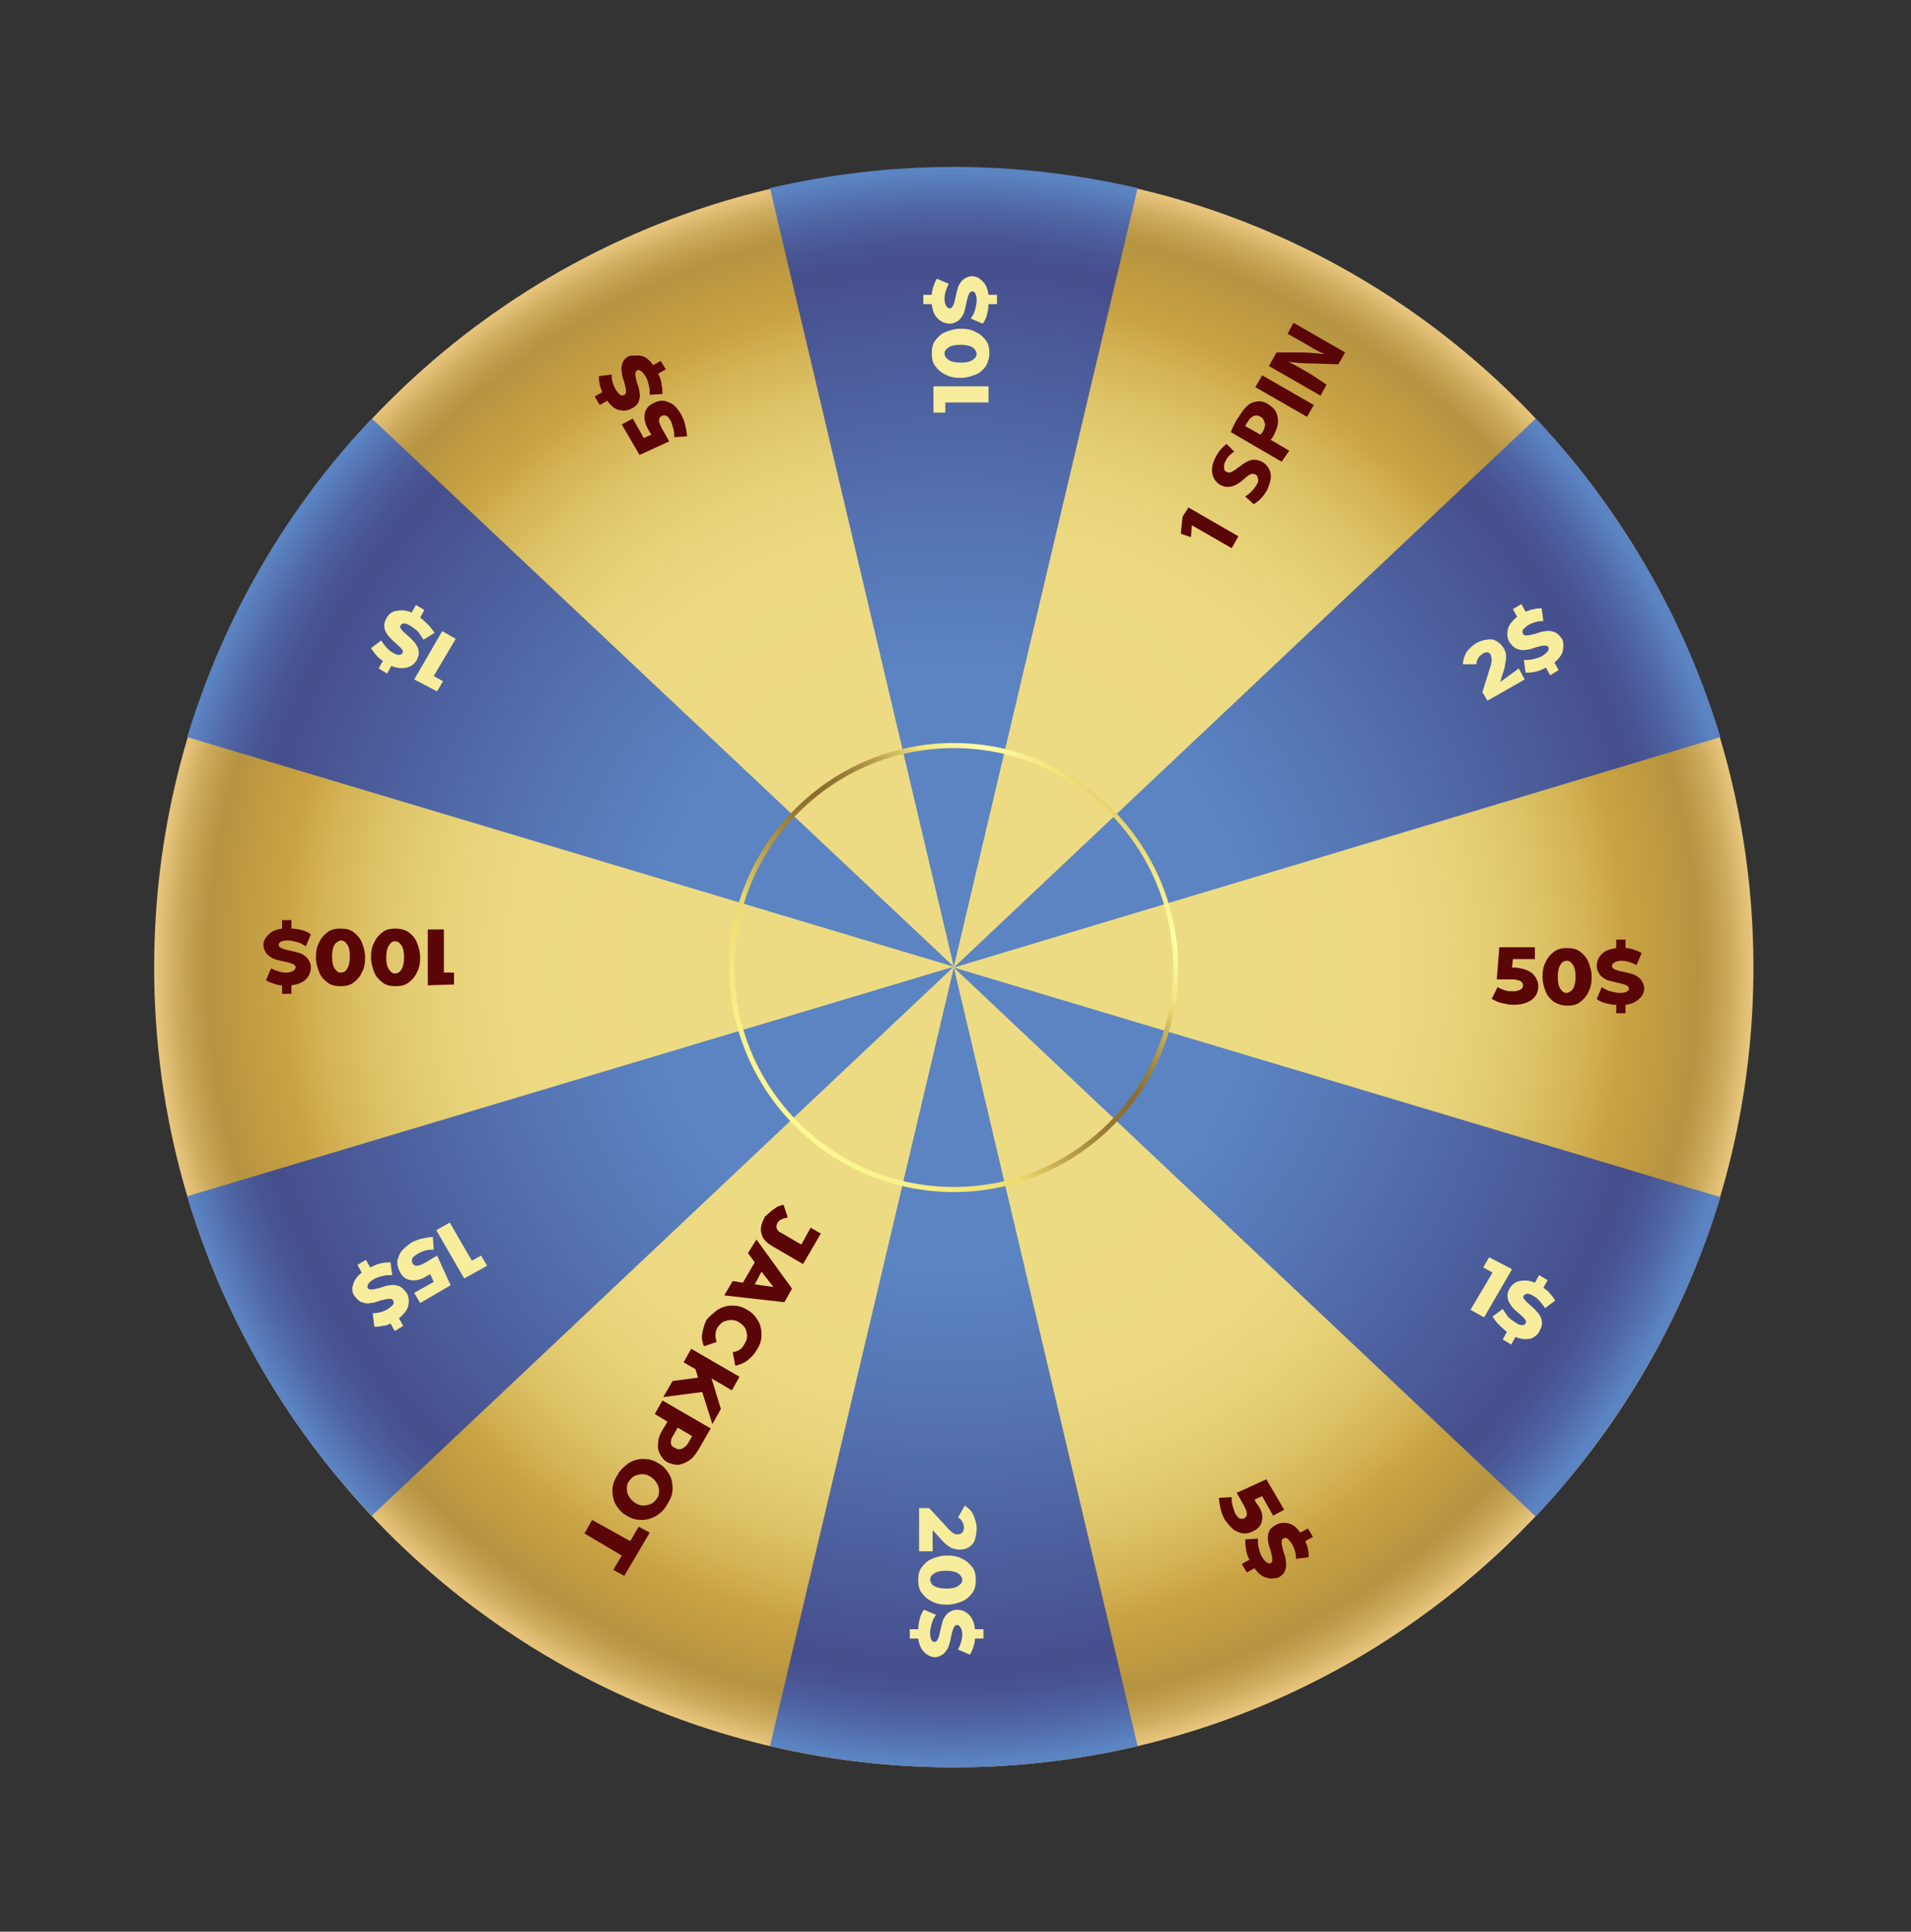 <?xml version="1.0" encoding="utf-8"?>
<!-- Generator: Adobe Illustrator 22.1.0, SVG Export Plug-In . SVG Version: 6.00 Build 0)  -->
<svg version="1.1" id="Слой_1" xmlns="http://www.w3.org/2000/svg" xmlns:xlink="http://www.w3.org/1999/xlink" x="0px" y="0px"
	 viewBox="0 0 225.6 228" style="enable-background:new 0 0 225.6 228;" xml:space="preserve">
<rect x="0" y="0" width="225.6" height="228" fill="#333333" stroke="none"/>
<style type="text/css">
	.st0{display:none;fill:url(#SVGID_1_);}
	.st1{display:none;fill:url(#SVGID_2_);}
	.st2{fill:url(#SVGID_3_);}
	.st3{fill:url(#SVGID_4_);}
	.st4{fill:url(#SVGID_5_);}
	.st5{fill:url(#SVGID_6_);}
	.st6{fill:url(#SVGID_7_);}
	.st7{fill:url(#SVGID_8_);}
	.st8{fill:url(#SVGID_9_);}
	.st9{fill:#F8ED9C;}
	.st10{fill:#5A0606;}
	.st11{fill:url(#SVGID_10_);}
</style>
<linearGradient id="SVGID_1_" gradientUnits="userSpaceOnUse" x1="194.174" y1="32.563" x2="36.347" y2="190.39">
	<stop  offset="0" style="stop-color:#FDFA94"/>
	<stop  offset="0.154" style="stop-color:#F4E67C"/>
	<stop  offset="0.239" style="stop-color:#EFDA6D"/>
	<stop  offset="0.268" style="stop-color:#DEC762"/>
	<stop  offset="0.335" style="stop-color:#BBA04B"/>
	<stop  offset="0.397" style="stop-color:#A1833A"/>
	<stop  offset="0.451" style="stop-color:#927230"/>
	<stop  offset="0.49" style="stop-color:#8C6C2C"/>
	<stop  offset="0.52" style="stop-color:#917130"/>
	<stop  offset="0.558" style="stop-color:#9E813A"/>
	<stop  offset="0.6" style="stop-color:#B49B4B"/>
	<stop  offset="0.645" style="stop-color:#D2BE63"/>
	<stop  offset="0.686" style="stop-color:#F4E67E"/>
	<stop  offset="0.772" style="stop-color:#FFFFAC"/>
	<stop  offset="0.833" style="stop-color:#F4E67E"/>
	<stop  offset="1" style="stop-color:#936326"/>
</linearGradient>
<circle class="st0" cx="112.6" cy="114.2" r="107.1"/>
<linearGradient id="SVGID_2_" gradientUnits="userSpaceOnUse" x1="113.529" y1="25.005" x2="113.529" y2="-8.785">
	<stop  offset="0" style="stop-color:#FDFA94"/>
	<stop  offset="0.154" style="stop-color:#F4E67C"/>
	<stop  offset="0.239" style="stop-color:#EFDA6D"/>
	<stop  offset="0.268" style="stop-color:#DEC762"/>
	<stop  offset="0.335" style="stop-color:#BBA04B"/>
	<stop  offset="0.397" style="stop-color:#A1833A"/>
	<stop  offset="0.451" style="stop-color:#927230"/>
	<stop  offset="0.49" style="stop-color:#8C6C2C"/>
	<stop  offset="0.52" style="stop-color:#917130"/>
	<stop  offset="0.558" style="stop-color:#9E813A"/>
	<stop  offset="0.6" style="stop-color:#B49B4B"/>
	<stop  offset="0.645" style="stop-color:#D2BE63"/>
	<stop  offset="0.686" style="stop-color:#F4E67E"/>
	<stop  offset="0.772" style="stop-color:#FFFFAC"/>
	<stop  offset="0.833" style="stop-color:#F4E67E"/>
	<stop  offset="1" style="stop-color:#936326"/>
</linearGradient>
<polygon class="st1" points="113.5,29.1 120.1,17.7 107,17.7 "/>
<g>
	<radialGradient id="SVGID_3_" cx="112.582" cy="114.155" r="94.437" gradientUnits="userSpaceOnUse">
		<stop  offset="0.374" style="stop-color:#EDDB83"/>
		<stop  offset="0.542" style="stop-color:#ECD981"/>
		<stop  offset="0.641" style="stop-color:#E7D278"/>
		<stop  offset="0.721" style="stop-color:#DFC56A"/>
		<stop  offset="0.791" style="stop-color:#D4B456"/>
		<stop  offset="0.843" style="stop-color:#C9A242"/>
		<stop  offset="0.931" style="stop-color:#B69441"/>
		<stop  offset="0.948" style="stop-color:#BD9B49"/>
		<stop  offset="0.973" style="stop-color:#CFAD5F"/>
		<stop  offset="1" style="stop-color:#E8C67E"/>
	</radialGradient>
	<path class="st2" d="M207,114.2c0,52.2-42.3,94.4-94.4,94.4c-52.2,0-94.4-42.3-94.4-94.4c0-52.2,42.3-94.4,94.4-94.4
		C164.7,19.7,207,62,207,114.2z"/>
	<g>
		<radialGradient id="SVGID_4_" cx="112.315" cy="114.138" r="93.908" gradientUnits="userSpaceOnUse">
			<stop  offset="0.374" style="stop-color:#5C84C3"/>
			<stop  offset="0.538" style="stop-color:#5676B5"/>
			<stop  offset="0.846" style="stop-color:#485391"/>
			<stop  offset="0.884" style="stop-color:#464E8C"/>
			<stop  offset="0.912" style="stop-color:#485492"/>
			<stop  offset="0.951" style="stop-color:#4F64A3"/>
			<stop  offset="0.994" style="stop-color:#5A80BF"/>
			<stop  offset="1" style="stop-color:#5C84C3"/>
		</radialGradient>
		<path class="st3" d="M43.9,178.9l68.7-64.8l-90.5,27.1C26.4,155.5,33.9,168.4,43.9,178.9z"/>
		<radialGradient id="SVGID_5_" cx="112.315" cy="114.138" r="93.908" gradientUnits="userSpaceOnUse">
			<stop  offset="0.374" style="stop-color:#5C84C3"/>
			<stop  offset="0.538" style="stop-color:#5676B5"/>
			<stop  offset="0.846" style="stop-color:#485391"/>
			<stop  offset="0.884" style="stop-color:#464E8C"/>
			<stop  offset="0.912" style="stop-color:#485492"/>
			<stop  offset="0.951" style="stop-color:#4F64A3"/>
			<stop  offset="0.994" style="stop-color:#5A80BF"/>
			<stop  offset="1" style="stop-color:#5C84C3"/>
		</radialGradient>
		<path class="st4" d="M112.6,208.6c7.5,0,14.8-0.9,21.7-2.5l-21.7-91.9l-21.7,91.9C97.8,207.7,105.1,208.6,112.6,208.6z"/>
		<radialGradient id="SVGID_6_" cx="112.315" cy="114.138" r="93.908" gradientUnits="userSpaceOnUse">
			<stop  offset="0.374" style="stop-color:#5C84C3"/>
			<stop  offset="0.538" style="stop-color:#5676B5"/>
			<stop  offset="0.846" style="stop-color:#485391"/>
			<stop  offset="0.884" style="stop-color:#464E8C"/>
			<stop  offset="0.912" style="stop-color:#485492"/>
			<stop  offset="0.951" style="stop-color:#4F64A3"/>
			<stop  offset="0.994" style="stop-color:#5A80BF"/>
			<stop  offset="1" style="stop-color:#5C84C3"/>
		</radialGradient>
		<path class="st5" d="M203.1,141.3l-90.5-27.1l68.7,64.8C191.2,168.4,198.8,155.5,203.1,141.3z"/>
		<radialGradient id="SVGID_7_" cx="112.315" cy="114.138" r="93.908" gradientUnits="userSpaceOnUse">
			<stop  offset="0.374" style="stop-color:#5C84C3"/>
			<stop  offset="0.538" style="stop-color:#5676B5"/>
			<stop  offset="0.846" style="stop-color:#485391"/>
			<stop  offset="0.884" style="stop-color:#464E8C"/>
			<stop  offset="0.912" style="stop-color:#485492"/>
			<stop  offset="0.951" style="stop-color:#4F64A3"/>
			<stop  offset="0.994" style="stop-color:#5A80BF"/>
			<stop  offset="1" style="stop-color:#5C84C3"/>
		</radialGradient>
		<path class="st6" d="M181.3,49.4l-68.7,64.8L203.1,87C198.8,72.8,191.2,59.9,181.3,49.4z"/>
		<radialGradient id="SVGID_8_" cx="112.315" cy="114.138" r="93.908" gradientUnits="userSpaceOnUse">
			<stop  offset="0.374" style="stop-color:#5C84C3"/>
			<stop  offset="0.538" style="stop-color:#5676B5"/>
			<stop  offset="0.846" style="stop-color:#485391"/>
			<stop  offset="0.884" style="stop-color:#464E8C"/>
			<stop  offset="0.912" style="stop-color:#485492"/>
			<stop  offset="0.951" style="stop-color:#4F64A3"/>
			<stop  offset="0.994" style="stop-color:#5A80BF"/>
			<stop  offset="1" style="stop-color:#5C84C3"/>
		</radialGradient>
		<path class="st7" d="M22.1,87l90.5,27.1L43.9,49.4C33.9,59.9,26.4,72.8,22.1,87z"/>
		<radialGradient id="SVGID_9_" cx="112.315" cy="114.138" r="93.908" gradientUnits="userSpaceOnUse">
			<stop  offset="0.374" style="stop-color:#5C84C3"/>
			<stop  offset="0.538" style="stop-color:#5676B5"/>
			<stop  offset="0.846" style="stop-color:#485391"/>
			<stop  offset="0.884" style="stop-color:#464E8C"/>
			<stop  offset="0.912" style="stop-color:#485492"/>
			<stop  offset="0.951" style="stop-color:#4F64A3"/>
			<stop  offset="0.994" style="stop-color:#5A80BF"/>
			<stop  offset="1" style="stop-color:#5C84C3"/>
		</radialGradient>
		<path class="st8" d="M112.6,19.7c-7.5,0-14.8,0.9-21.7,2.5l21.7,91.9l21.7-91.9C127.3,20.6,120.1,19.7,112.6,19.7z"/>
	</g>
	<g>
		<g>
			<path class="st9" d="M110,183.1h-1.5v-5.1h1.2l2.3,2.5c0.2,0.2,0.4,0.4,0.6,0.5c0.2,0.1,0.3,0.1,0.5,0.1c0.2,0,0.4-0.1,0.5-0.2
				c0.1-0.1,0.2-0.4,0.2-0.6c0-0.2-0.1-0.5-0.2-0.7c-0.1-0.2-0.3-0.4-0.5-0.5l0.8-1.4c0.4,0.3,0.8,0.6,1,1.1c0.2,0.5,0.4,1,0.4,1.6
				c0,0.5-0.1,0.9-0.2,1.3s-0.4,0.7-0.7,0.9c-0.3,0.2-0.7,0.3-1.1,0.3c-0.4,0-0.7-0.1-1-0.2c-0.3-0.2-0.7-0.4-1.1-0.9l-1.1-1.2
				V183.1z"/>
			<path class="st9" d="M108.8,185c0.3-0.4,0.7-0.8,1.2-1c0.5-0.2,1.1-0.4,1.8-0.4s1.3,0.1,1.8,0.4c0.5,0.2,0.9,0.6,1.2,1
				c0.3,0.4,0.4,0.9,0.4,1.5c0,0.6-0.1,1.1-0.4,1.5c-0.3,0.4-0.7,0.8-1.2,1c-0.5,0.2-1.1,0.4-1.8,0.4s-1.3-0.1-1.8-0.4
				c-0.5-0.2-0.9-0.6-1.2-1c-0.3-0.4-0.4-0.9-0.4-1.5C108.4,185.9,108.5,185.4,108.8,185z M110.3,187.2c0.3,0.2,0.8,0.3,1.4,0.3
				c0.7,0,1.1-0.1,1.4-0.3c0.3-0.2,0.5-0.4,0.5-0.7c0-0.3-0.2-0.6-0.5-0.8c-0.3-0.2-0.8-0.3-1.4-0.3c-0.7,0-1.1,0.1-1.4,0.3
				c-0.3,0.2-0.5,0.4-0.5,0.8C109.9,186.8,110,187.1,110.3,187.2z"/>
			<path class="st9" d="M109.1,195c-0.4-0.4-0.6-0.9-0.7-1.6h-1v-1.1h1c0-0.5,0.1-0.9,0.2-1.3c0.1-0.4,0.3-0.8,0.5-1l1.4,0.6
				c-0.2,0.3-0.4,0.6-0.5,1c-0.1,0.4-0.2,0.8-0.2,1.1c0,0.7,0.2,1.1,0.5,1.1c0.2,0,0.3-0.1,0.4-0.3c0.1-0.2,0.2-0.5,0.3-1
				c0.1-0.5,0.2-0.9,0.3-1.2c0.1-0.3,0.3-0.6,0.6-0.9c0.3-0.2,0.6-0.4,1.1-0.4c0.5,0,1,0.2,1.4,0.6c0.4,0.4,0.6,0.9,0.7,1.7h1v1.1
				h-1c0,0.4-0.1,0.7-0.2,1c-0.1,0.3-0.2,0.6-0.4,0.9l-1.4-0.6c0.3-0.6,0.5-1.2,0.5-1.8c0-0.4-0.1-0.6-0.2-0.8
				c-0.1-0.2-0.3-0.3-0.4-0.3c-0.2,0-0.3,0.1-0.4,0.3c-0.1,0.2-0.2,0.5-0.3,1c-0.1,0.5-0.2,0.9-0.3,1.2c-0.1,0.3-0.3,0.6-0.6,0.9
				c-0.3,0.2-0.6,0.4-1.1,0.4C110,195.6,109.5,195.4,109.1,195z"/>
		</g>
		<g>
			<path class="st9" d="M110.1,45.6h6.6v1.9h-5.1v1.2h-1.4V45.6z"/>
			<path class="st9" d="M116.4,43.2c-0.3,0.4-0.7,0.8-1.2,1c-0.5,0.2-1.1,0.4-1.8,0.4c-0.7,0-1.3-0.1-1.8-0.4
				c-0.5-0.2-0.9-0.6-1.2-1c-0.3-0.4-0.4-0.9-0.4-1.5c0-0.6,0.1-1.1,0.4-1.5c0.3-0.4,0.7-0.8,1.2-1c0.5-0.2,1.1-0.4,1.8-0.4
				c0.7,0,1.3,0.1,1.8,0.4c0.5,0.2,0.9,0.6,1.2,1c0.3,0.4,0.4,0.9,0.4,1.5C116.8,42.3,116.6,42.8,116.4,43.2z M114.8,41
				c-0.3-0.2-0.8-0.3-1.4-0.3c-0.7,0-1.1,0.1-1.4,0.3c-0.3,0.2-0.5,0.4-0.5,0.7c0,0.3,0.2,0.6,0.5,0.8c0.3,0.2,0.8,0.3,1.4,0.3
				c0.7,0,1.1-0.1,1.4-0.3c0.3-0.2,0.5-0.4,0.5-0.8C115.2,41.4,115.1,41.2,114.8,41z"/>
			<path class="st9" d="M116,33.2c0.4,0.4,0.6,0.9,0.7,1.6h1v1.1h-1c0,0.5-0.1,0.9-0.2,1.3c-0.1,0.4-0.3,0.8-0.5,1l-1.4-0.6
				c0.2-0.3,0.4-0.6,0.5-1c0.1-0.4,0.2-0.8,0.2-1.1c0-0.7-0.2-1.1-0.5-1.1c-0.2,0-0.3,0.1-0.4,0.3c-0.1,0.2-0.2,0.5-0.3,1
				c-0.1,0.5-0.2,0.9-0.3,1.2c-0.1,0.3-0.3,0.6-0.6,0.9c-0.3,0.2-0.6,0.4-1.1,0.4c-0.5,0-1-0.2-1.4-0.6c-0.4-0.4-0.6-0.9-0.7-1.7h-1
				v-1.1h1c0-0.4,0.1-0.7,0.2-1c0.1-0.3,0.2-0.6,0.4-0.9l1.4,0.6c-0.3,0.6-0.5,1.2-0.5,1.8c0,0.4,0.1,0.6,0.2,0.8
				c0.1,0.2,0.3,0.3,0.4,0.3c0.2,0,0.3-0.1,0.4-0.3c0.1-0.2,0.2-0.5,0.3-1c0.1-0.5,0.2-0.9,0.3-1.2c0.1-0.3,0.3-0.6,0.6-0.9
				c0.3-0.2,0.6-0.4,1.1-0.4C115.2,32.6,115.6,32.8,116,33.2z"/>
		</g>
		<g>
			<path class="st9" d="M179.3,78.9l0.7,1.3l-4.4,2.5l-0.6-1l1-3.2c0.1-0.3,0.1-0.6,0.1-0.7c0-0.2-0.1-0.3-0.1-0.5
				c-0.1-0.2-0.3-0.3-0.4-0.3c-0.2,0-0.4,0-0.6,0.2c-0.2,0.1-0.4,0.3-0.5,0.5s-0.2,0.4-0.2,0.7l-1.6,0c0-0.5,0.2-1,0.4-1.4
				c0.3-0.4,0.7-0.8,1.2-1.1c0.4-0.2,0.9-0.4,1.3-0.4c0.4-0.1,0.8,0,1.1,0.2c0.3,0.2,0.6,0.4,0.8,0.8c0.2,0.3,0.3,0.6,0.3,1
				c0,0.4-0.1,0.8-0.2,1.4l-0.5,1.6L179.3,78.9z"/>
			<path class="st9" d="M184.5,76.8c-0.1,0.5-0.5,1-1,1.4l0.5,0.9l-1,0.6l-0.5-0.9c-0.4,0.2-0.8,0.4-1.3,0.5
				c-0.4,0.1-0.8,0.1-1.1,0.1l-0.2-1.5c0.4,0,0.7,0,1.1-0.1c0.4-0.1,0.8-0.2,1.1-0.4c0.6-0.4,0.8-0.7,0.7-1
				c-0.1-0.2-0.3-0.2-0.5-0.2c-0.2,0-0.6,0.1-1,0.2c-0.5,0.2-0.9,0.3-1.2,0.3c-0.3,0.1-0.7,0-1-0.1c-0.3-0.1-0.6-0.4-0.9-0.8
				c-0.3-0.5-0.3-1-0.2-1.5c0.1-0.5,0.5-1,1.1-1.5l-0.5-0.9l1-0.6l0.5,0.9c0.3-0.1,0.7-0.3,1-0.3c0.3-0.1,0.6-0.1,0.9-0.1l0.2,1.5
				c-0.7,0-1.3,0.2-1.8,0.5c-0.3,0.2-0.5,0.4-0.6,0.5c-0.1,0.2-0.1,0.3,0,0.5c0.1,0.2,0.2,0.2,0.5,0.2c0.2,0,0.5-0.1,1-0.2
				c0.5-0.2,0.9-0.3,1.2-0.3c0.3-0.1,0.7,0,1,0.1c0.3,0.1,0.6,0.4,0.9,0.8C184.6,75.8,184.6,76.3,184.5,76.8z"/>
		</g>
		<g>
			<path class="st9" d="M54.8,150.9l-3.3-5.7l1.6-0.9l2.6,4.5l1.1-0.6l0.7,1.2L54.8,150.9z"/>
			<path class="st9" d="M48.5,151.1c-0.6-0.1-1-0.4-1.3-1c-0.2-0.4-0.3-0.7-0.3-1.1c0-0.4,0.2-0.8,0.4-1.2c0.3-0.4,0.7-0.7,1.2-1.1
				c0.4-0.2,0.8-0.4,1.3-0.5c0.5-0.1,0.9-0.2,1.3-0.2l0.1,1.5c-0.3,0-0.6,0-1,0.1c-0.3,0.1-0.6,0.2-0.9,0.4
				c-0.3,0.2-0.5,0.3-0.6,0.5c-0.1,0.2-0.1,0.4,0,0.6c0.1,0.2,0.3,0.3,0.5,0.3c0.2,0,0.5-0.1,0.9-0.3l1.5-0.9l1.6,3.5l-3.6,2.1
				l-0.7-1.2l2.3-1.3l-0.4-0.9l-0.4,0.2C49.8,151,49.1,151.2,48.5,151.1z"/>
			<path class="st9" d="M41.7,151.6c0.1-0.5,0.5-1,1-1.4l-0.5-0.9l1-0.6l0.5,0.9c0.4-0.2,0.8-0.4,1.3-0.5c0.4-0.1,0.8-0.1,1.1-0.1
				l0.2,1.5c-0.4,0-0.7,0-1.1,0.1c-0.4,0.1-0.8,0.2-1.1,0.4c-0.6,0.4-0.8,0.7-0.7,1c0.1,0.2,0.3,0.2,0.5,0.2c0.2,0,0.6-0.1,1-0.2
				c0.5-0.2,0.9-0.3,1.2-0.3c0.3-0.1,0.7,0,1,0.1c0.3,0.1,0.6,0.4,0.9,0.8c0.3,0.5,0.3,1,0.2,1.5c-0.1,0.5-0.5,1-1.1,1.5l0.5,0.9
				l-1,0.6l-0.5-0.9c-0.3,0.2-0.7,0.3-1,0.3c-0.3,0.1-0.6,0.1-0.9,0.1L44,155c0.7,0,1.3-0.2,1.8-0.5c0.3-0.2,0.5-0.4,0.6-0.5
				c0.1-0.2,0.1-0.3,0-0.5c-0.1-0.2-0.2-0.2-0.5-0.2c-0.2,0-0.5,0.1-1,0.2c-0.5,0.2-0.9,0.3-1.2,0.3c-0.3,0.1-0.7,0-1-0.1
				c-0.3-0.1-0.6-0.4-0.9-0.8C41.6,152.6,41.5,152.1,41.7,151.6z"/>
		</g>
		<g>
			<path class="st9" d="M178.5,149.8l-3.3,5.7l-1.6-0.9l2.6-4.4l-1.1-0.6l0.7-1.2L178.5,149.8z"/>
			<path class="st9" d="M180.7,158c-0.5,0.1-1.1,0.1-1.8-0.2l-0.5,0.9l-1-0.6l0.5-0.9c-0.4-0.3-0.7-0.6-1-0.9
				c-0.3-0.3-0.5-0.6-0.7-0.9l1.2-0.9c0.2,0.3,0.4,0.6,0.6,0.9c0.3,0.3,0.6,0.5,0.9,0.7c0.6,0.4,1,0.4,1.2,0.1
				c0.1-0.2,0.1-0.3-0.1-0.5c-0.1-0.2-0.4-0.4-0.7-0.7c-0.4-0.3-0.7-0.6-0.9-0.9c-0.2-0.3-0.4-0.6-0.4-0.9c-0.1-0.4,0-0.7,0.2-1.1
				c0.3-0.5,0.7-0.8,1.2-0.9c0.5-0.1,1.1-0.1,1.8,0.2l0.5-0.9l1,0.6l-0.5,0.9c0.3,0.2,0.6,0.4,0.8,0.7c0.2,0.2,0.4,0.5,0.6,0.8
				l-1.2,0.9c-0.4-0.6-0.8-1.1-1.3-1.4c-0.3-0.2-0.6-0.3-0.8-0.3c-0.2,0-0.3,0.1-0.4,0.2c-0.1,0.2-0.1,0.3,0.1,0.5
				c0.1,0.2,0.4,0.4,0.7,0.7c0.4,0.3,0.7,0.7,0.9,0.9c0.2,0.3,0.4,0.6,0.4,0.9c0.1,0.4,0,0.7-0.2,1.1
				C181.6,157.5,181.2,157.8,180.7,158z"/>
		</g>
		<g>
			<path class="st9" d="M48.9,80.2l3.3-5.7l1.6,0.9l-2.6,4.4l1.1,0.6l-0.7,1.2L48.9,80.2z"/>
			<path class="st9" d="M46.8,72.1c0.5-0.1,1.1-0.1,1.8,0.2l0.5-0.9l1,0.6l-0.5,0.9c0.4,0.3,0.7,0.6,1,0.9c0.3,0.3,0.5,0.6,0.7,0.9
				L50,75.5c-0.2-0.3-0.4-0.6-0.6-0.9c-0.3-0.3-0.6-0.5-0.9-0.7c-0.6-0.4-1-0.4-1.2-0.1c-0.1,0.2-0.1,0.3,0.1,0.5
				c0.1,0.2,0.4,0.4,0.7,0.7c0.4,0.3,0.7,0.7,0.9,0.9c0.2,0.3,0.4,0.6,0.4,0.9c0.1,0.4,0,0.7-0.2,1.1c-0.3,0.5-0.7,0.8-1.2,0.9
				c-0.5,0.1-1.1,0.1-1.8-0.2l-0.5,0.9l-1-0.6l0.5-0.9c-0.3-0.2-0.6-0.4-0.8-0.7c-0.2-0.2-0.4-0.5-0.6-0.8l1.2-0.9
				c0.4,0.6,0.8,1.1,1.3,1.4c0.3,0.2,0.6,0.3,0.8,0.3c0.2,0,0.3-0.1,0.4-0.2c0.1-0.2,0.1-0.3-0.1-0.5c-0.1-0.2-0.4-0.4-0.7-0.7
				c-0.4-0.3-0.7-0.7-0.9-0.9c-0.2-0.3-0.4-0.6-0.4-0.9c-0.1-0.4,0-0.7,0.2-1.1C45.9,72.5,46.2,72.2,46.8,72.1z"/>
		</g>
	</g>
	<g>
		<path class="st10" d="M91.4,142.7c0.3-0.3,0.7-0.4,1.1-0.5l0.5,1.5c-0.6,0.1-1,0.3-1.2,0.6c-0.1,0.2-0.2,0.5-0.1,0.7
			c0.1,0.2,0.2,0.4,0.5,0.5l2.4,1.4l1.1-2l1.2,0.7l-2.1,3.6l-3.6-2.1c-0.7-0.4-1.2-0.9-1.3-1.5c-0.2-0.6,0-1.2,0.4-2
			C90.7,143.3,91,142.9,91.4,142.7z"/>
		<path class="st10" d="M87.7,151.4l1.4-2.4l-0.8-1.1l1-1.6l4.2,5.8l-0.9,1.6l-7.1-0.8l1-1.7L87.7,151.4z M89.1,151.6l2.2,0.3
			l-1.4-1.8L89.1,151.6z"/>
		<path class="st10" d="M84.7,154.6c0.5-0.3,1.1-0.5,1.7-0.5c0.6,0,1.2,0.1,1.8,0.5c0.6,0.3,1,0.8,1.3,1.3c0.3,0.5,0.4,1.1,0.4,1.7
			c0,0.6-0.2,1.2-0.6,1.8c-0.3,0.5-0.7,0.9-1.1,1.2c-0.4,0.3-0.9,0.5-1.4,0.6l-0.3-1.6c0.7-0.1,1.1-0.4,1.4-1
			c0.2-0.3,0.3-0.6,0.3-0.9c0-0.3-0.1-0.6-0.2-0.9c-0.2-0.3-0.4-0.5-0.7-0.7c-0.3-0.2-0.6-0.3-1-0.3c-0.3,0-0.6,0.1-0.9,0.2
			c-0.3,0.2-0.5,0.4-0.7,0.7c-0.3,0.5-0.3,1.1-0.1,1.7l-1.5,0.5c-0.2-0.5-0.3-1-0.2-1.5c0.1-0.5,0.2-1,0.5-1.6
			C83.7,155.4,84.2,155,84.7,154.6z"/>
		<path class="st10" d="M82.4,162.6l-0.3-1l-1.4-0.8l0.9-1.6l5.7,3.3l-0.9,1.6l-2.4-1.4l1.1,3.6l-1,1.8l-1.2-3.8l-4.6,0.6l1.1-1.9
			L82.4,162.6z"/>
		<path class="st10" d="M81.3,172.4c-0.4,0.3-0.8,0.4-1.2,0.5c-0.4,0-0.9-0.1-1.3-0.3c-0.4-0.2-0.7-0.6-0.9-1
			c-0.2-0.4-0.3-0.8-0.2-1.3c0-0.5,0.2-1,0.5-1.5l0.6-1l-1.5-0.9l0.9-1.6l5.7,3.3l-1.5,2.6C82,171.8,81.7,172.2,81.3,172.4z
			 M79.2,170.3c0,0.3,0.2,0.5,0.5,0.6c0.3,0.2,0.5,0.2,0.8,0.1c0.2-0.1,0.5-0.3,0.7-0.6l0.5-0.9l-1.7-1l-0.5,0.9
			C79.2,169.8,79.2,170.1,79.2,170.3z"/>
		<path class="st10" d="M74.2,172.7c0.5-0.3,1.1-0.5,1.7-0.5c0.6,0,1.2,0.1,1.8,0.5c0.6,0.3,1,0.8,1.3,1.3c0.3,0.5,0.4,1.1,0.4,1.7
			c0,0.6-0.2,1.2-0.6,1.8c-0.3,0.6-0.8,1.1-1.3,1.4c-0.5,0.3-1.1,0.5-1.7,0.5c-0.6,0-1.2-0.1-1.8-0.5c-0.6-0.3-1-0.8-1.3-1.3
			c-0.3-0.5-0.4-1.1-0.4-1.7c0-0.6,0.2-1.2,0.6-1.8C73.2,173.5,73.7,173.1,74.2,172.7z M74,175.8c0,0.3,0.1,0.6,0.3,0.9
			c0.2,0.3,0.4,0.5,0.7,0.7c0.3,0.2,0.6,0.3,1,0.3c0.3,0,0.6-0.1,0.9-0.2c0.3-0.2,0.5-0.4,0.7-0.7c0.2-0.3,0.2-0.6,0.2-0.9
			c0-0.3-0.1-0.6-0.3-0.9c-0.2-0.3-0.4-0.5-0.7-0.7c-0.3-0.2-0.6-0.3-1-0.3c-0.3,0-0.6,0.1-0.9,0.2c-0.3,0.2-0.5,0.4-0.7,0.7
			C74,175.2,74,175.5,74,175.8z"/>
		<path class="st10" d="M74.4,181.9l1-1.7l1.3,0.7l-3,5.1l-1.3-0.7l1-1.7l-4.4-2.6l0.9-1.6L74.4,181.9z"/>
	</g>
	<g>
		<path class="st10" d="M180.9,114.9c0.4,0.4,0.7,0.9,0.7,1.5c0,0.4-0.1,0.8-0.3,1.1c-0.2,0.3-0.5,0.6-1,0.8c-0.4,0.2-1,0.3-1.6,0.3
			c-0.5,0-0.9-0.1-1.4-0.2c-0.5-0.1-0.8-0.3-1.2-0.5l0.7-1.4c0.3,0.2,0.6,0.3,0.9,0.4c0.3,0.1,0.6,0.1,1,0.1c0.3,0,0.6-0.1,0.8-0.2
			c0.2-0.1,0.3-0.3,0.3-0.5c0-0.2-0.1-0.4-0.3-0.5c-0.2-0.1-0.5-0.2-1-0.2l-1.8,0l0.3-3.8l4.2,0l0,1.4l-2.6,0l-0.1,1l0.4,0
			C179.8,114.3,180.4,114.5,180.9,114.9z"/>
		<path class="st10" d="M183.5,118.3c-0.4-0.3-0.8-0.7-1-1.2c-0.2-0.5-0.4-1.1-0.4-1.8c0-0.7,0.1-1.3,0.4-1.8c0.2-0.5,0.6-0.9,1-1.2
			c0.4-0.3,0.9-0.4,1.5-0.4c0.6,0,1.1,0.1,1.5,0.4c0.4,0.3,0.8,0.7,1,1.2c0.2,0.5,0.4,1.1,0.4,1.8c0,0.7-0.1,1.3-0.4,1.8
			c-0.2,0.5-0.6,0.9-1,1.2c-0.4,0.3-0.9,0.4-1.5,0.4C184.4,118.7,183.9,118.5,183.5,118.3z M185.7,116.7c0.2-0.3,0.3-0.8,0.3-1.4
			c0-0.7-0.1-1.1-0.3-1.4c-0.2-0.3-0.4-0.5-0.7-0.5c-0.3,0-0.6,0.1-0.8,0.5c-0.2,0.3-0.3,0.8-0.3,1.4c0,0.7,0.1,1.1,0.3,1.4
			c0.2,0.3,0.4,0.5,0.8,0.5C185.3,117.1,185.5,117,185.7,116.7z"/>
		<path class="st10" d="M193.5,117.9c-0.4,0.4-0.9,0.6-1.6,0.7l0,1l-1.1,0l0-1c-0.5,0-0.9-0.1-1.3-0.2c-0.4-0.1-0.8-0.3-1-0.5
			l0.6-1.4c0.3,0.2,0.6,0.4,1,0.5c0.4,0.1,0.8,0.2,1.1,0.2c0.7,0,1.1-0.2,1.1-0.5c0-0.2-0.1-0.3-0.3-0.4c-0.2-0.1-0.5-0.2-1-0.3
			c-0.5-0.1-0.9-0.2-1.2-0.3c-0.3-0.1-0.6-0.3-0.9-0.6c-0.2-0.3-0.4-0.6-0.4-1.1c0-0.5,0.2-1,0.6-1.4c0.4-0.4,1-0.6,1.7-0.7l0-1
			l1.1,0l0,1c0.4,0,0.7,0.1,1,0.2c0.3,0.1,0.6,0.2,0.9,0.4l-0.6,1.4c-0.6-0.3-1.2-0.5-1.8-0.5c-0.4,0-0.6,0.1-0.8,0.2
			c-0.2,0.1-0.3,0.3-0.3,0.4c0,0.2,0.1,0.3,0.3,0.4c0.2,0.1,0.5,0.2,1,0.3c0.5,0.1,0.9,0.2,1.2,0.3c0.3,0.1,0.6,0.3,0.9,0.6
			c0.2,0.3,0.4,0.6,0.4,1.1C194.1,117.1,193.9,117.6,193.5,117.9z"/>
	</g>
	<g>
		<path class="st10" d="M50.5,116.3l0-6.6l1.9,0l0,5.1l1.2,0l0,1.4L50.5,116.3z"/>
		<path class="st10" d="M48.2,110c0.4,0.3,0.8,0.7,1,1.2c0.2,0.5,0.4,1.1,0.4,1.8c0,0.7-0.1,1.3-0.4,1.8c-0.2,0.5-0.6,0.9-1,1.2
			c-0.4,0.3-0.9,0.4-1.5,0.4c-0.6,0-1.1-0.1-1.5-0.4s-0.8-0.7-1-1.2c-0.2-0.5-0.4-1.1-0.4-1.8c0-0.7,0.1-1.3,0.4-1.8
			c0.2-0.5,0.6-0.9,1-1.2c0.4-0.3,0.9-0.4,1.5-0.4C47.2,109.6,47.7,109.7,48.2,110z M45.9,111.6c-0.2,0.3-0.3,0.8-0.3,1.4
			c0,0.7,0.1,1.1,0.3,1.4c0.2,0.3,0.4,0.5,0.7,0.5c0.3,0,0.6-0.1,0.8-0.5c0.2-0.3,0.3-0.8,0.3-1.4c0-0.7-0.1-1.1-0.3-1.4
			c-0.2-0.3-0.4-0.5-0.8-0.5C46.3,111.1,46.1,111.3,45.9,111.6z"/>
		<path class="st10" d="M41.7,110c0.4,0.3,0.8,0.7,1,1.2c0.2,0.5,0.4,1.1,0.4,1.8c0,0.7-0.1,1.3-0.4,1.8c-0.2,0.5-0.6,0.9-1,1.2
			c-0.4,0.3-0.9,0.4-1.5,0.4c-0.6,0-1.1-0.1-1.5-0.4c-0.4-0.3-0.8-0.7-1-1.2c-0.2-0.5-0.4-1.1-0.4-1.8c0-0.7,0.1-1.3,0.4-1.8
			c0.2-0.5,0.6-0.9,1-1.2c0.4-0.3,0.9-0.4,1.5-0.4C40.8,109.6,41.3,109.7,41.7,110z M39.5,111.5c-0.2,0.3-0.3,0.8-0.3,1.4
			c0,0.7,0.1,1.1,0.3,1.4c0.2,0.3,0.4,0.5,0.7,0.5c0.3,0,0.6-0.1,0.8-0.5c0.2-0.3,0.3-0.8,0.3-1.4c0-0.7-0.1-1.1-0.3-1.4
			c-0.2-0.3-0.4-0.5-0.8-0.5C39.9,111.1,39.7,111.2,39.5,111.5z"/>
		<path class="st10" d="M31.7,110.3c0.4-0.4,0.9-0.6,1.6-0.7l0-1l1.1,0l0,1c0.5,0,0.9,0.1,1.3,0.2c0.4,0.1,0.8,0.3,1,0.5l-0.6,1.4
			c-0.3-0.2-0.6-0.4-1-0.5c-0.4-0.1-0.8-0.2-1.1-0.2c-0.7,0-1.1,0.2-1.1,0.5c0,0.2,0.1,0.3,0.3,0.4c0.2,0.1,0.5,0.2,1,0.3
			c0.5,0.1,0.9,0.2,1.2,0.3c0.3,0.1,0.6,0.3,0.9,0.6c0.2,0.3,0.4,0.6,0.4,1.1c0,0.5-0.2,1-0.6,1.4c-0.4,0.4-1,0.6-1.7,0.7l0,1
			l-1.1,0l0-1c-0.4,0-0.7-0.1-1-0.2c-0.3-0.1-0.6-0.2-0.9-0.4l0.6-1.4c0.6,0.3,1.2,0.5,1.8,0.5c0.4,0,0.6-0.1,0.8-0.2
			c0.2-0.1,0.3-0.3,0.3-0.4c0-0.2-0.1-0.3-0.3-0.4c-0.2-0.1-0.5-0.2-1-0.3c-0.5-0.1-0.9-0.2-1.2-0.3c-0.3-0.1-0.6-0.3-0.9-0.6
			c-0.2-0.3-0.4-0.6-0.4-1.1C31.1,111.1,31.3,110.7,31.7,110.3z"/>
	</g>
	<g>
		<path class="st10" d="M149,179.4c-0.1,0.6-0.4,1-1,1.3c-0.4,0.2-0.7,0.3-1.1,0.3c-0.4,0-0.8-0.2-1.2-0.4c-0.4-0.3-0.7-0.7-1.1-1.2
			c-0.2-0.4-0.4-0.8-0.5-1.3c-0.1-0.5-0.2-0.9-0.2-1.3l1.5-0.1c0,0.3,0,0.6,0.1,1c0.1,0.3,0.2,0.6,0.3,0.9c0.2,0.3,0.3,0.5,0.5,0.6
			c0.2,0.1,0.4,0.1,0.6,0c0.2-0.1,0.3-0.3,0.3-0.5c0-0.2-0.1-0.5-0.3-0.9l-0.9-1.6l3.5-1.6l2.1,3.6l-1.3,0.7l-1.3-2.3l-0.9,0.4
			l0.2,0.4C148.9,178.1,149.1,178.8,149,179.4z"/>
		<path class="st10" d="M149.5,186.2c-0.5-0.1-1-0.5-1.4-1.1l-0.9,0.5l-0.6-1l0.9-0.5c-0.2-0.4-0.4-0.9-0.4-1.3
			c-0.1-0.4-0.1-0.8-0.1-1.1l1.5-0.1c0,0.4,0,0.7,0.1,1.1c0.1,0.4,0.2,0.8,0.4,1.1c0.4,0.6,0.7,0.8,1,0.7c0.2-0.1,0.2-0.2,0.2-0.5
			c0-0.2-0.1-0.6-0.2-1c-0.2-0.5-0.3-0.9-0.3-1.2c-0.1-0.3,0-0.7,0.1-1c0.1-0.3,0.4-0.6,0.8-0.8c0.5-0.3,1-0.3,1.5-0.2
			c0.5,0.1,1,0.5,1.4,1.1l0.9-0.5l0.6,1l-0.9,0.5c0.1,0.3,0.3,0.7,0.3,1c0.1,0.3,0.1,0.6,0.1,0.9l-1.5,0.2c0-0.7-0.2-1.3-0.5-1.8
			c-0.2-0.3-0.4-0.5-0.5-0.6c-0.2-0.1-0.3-0.1-0.5,0c-0.2,0.1-0.2,0.2-0.2,0.5c0,0.2,0.1,0.5,0.2,1c0.2,0.5,0.3,0.9,0.3,1.3
			c0.1,0.3,0,0.7-0.1,1c-0.1,0.3-0.4,0.6-0.8,0.8C150.5,186.3,150,186.4,149.5,186.2z"/>
	</g>
	<g>
		<path class="st10" d="M76.1,48.9c0.1-0.6,0.4-1,1-1.3c0.4-0.2,0.7-0.3,1.1-0.3c0.4,0,0.8,0.2,1.2,0.4c0.4,0.3,0.7,0.7,1,1.2
			c0.2,0.4,0.4,0.8,0.5,1.3c0.1,0.5,0.2,0.9,0.2,1.3l-1.5,0.1c0-0.3,0-0.6-0.1-1c-0.1-0.3-0.2-0.6-0.3-0.9c-0.2-0.3-0.3-0.5-0.5-0.6
			c-0.2-0.1-0.4-0.1-0.6,0c-0.2,0.1-0.3,0.3-0.3,0.5c0,0.2,0.1,0.5,0.3,0.9l0.9,1.6l-3.5,1.6l-2.1-3.6l1.3-0.7l1.3,2.3l0.9-0.4
			L76.7,51C76.2,50.2,76,49.5,76.1,48.9z"/>
		<path class="st10" d="M75.7,42c0.5,0.1,1,0.5,1.4,1.1l0.9-0.5l0.6,1l-0.9,0.5c0.2,0.4,0.4,0.9,0.4,1.3c0.1,0.4,0.1,0.8,0.1,1.1
			l-1.5,0.1c0-0.4,0-0.7-0.1-1.1c-0.1-0.4-0.2-0.8-0.4-1.1c-0.4-0.6-0.7-0.8-1-0.7C75.1,43.8,75,44,75,44.2c0,0.2,0.1,0.6,0.2,1
			c0.2,0.5,0.3,0.9,0.3,1.2c0.1,0.3,0,0.7-0.1,1c-0.1,0.3-0.4,0.6-0.8,0.8c-0.5,0.3-1,0.3-1.5,0.2c-0.5-0.1-1-0.5-1.4-1.1l-0.9,0.5
			l-0.6-1l0.9-0.5c-0.1-0.3-0.3-0.7-0.3-1c-0.1-0.3-0.1-0.6-0.1-0.9l1.5-0.2c0,0.7,0.2,1.3,0.5,1.8c0.2,0.3,0.4,0.5,0.5,0.6
			c0.2,0.1,0.3,0.1,0.5,0c0.2-0.1,0.2-0.2,0.2-0.5c0-0.2-0.1-0.5-0.2-1c-0.2-0.5-0.3-0.9-0.3-1.3c-0.1-0.3,0-0.7,0.1-1
			c0.1-0.3,0.4-0.6,0.8-0.8C74.7,42,75.2,41.9,75.7,42z"/>
	</g>
	<linearGradient id="SVGID_10_" gradientUnits="userSpaceOnUse" x1="93.472" y1="133.265" x2="137.437" y2="89.3">
		<stop  offset="0" style="stop-color:#FDFA94"/>
		<stop  offset="0.154" style="stop-color:#F4E67C"/>
		<stop  offset="0.239" style="stop-color:#EFDA6D"/>
		<stop  offset="0.268" style="stop-color:#DEC762"/>
		<stop  offset="0.335" style="stop-color:#BBA04B"/>
		<stop  offset="0.397" style="stop-color:#A1833A"/>
		<stop  offset="0.451" style="stop-color:#927230"/>
		<stop  offset="0.49" style="stop-color:#8C6C2C"/>
		<stop  offset="0.52" style="stop-color:#917130"/>
		<stop  offset="0.558" style="stop-color:#9E813A"/>
		<stop  offset="0.6" style="stop-color:#B49B4B"/>
		<stop  offset="0.645" style="stop-color:#D2BE63"/>
		<stop  offset="0.686" style="stop-color:#F4E67E"/>
		<stop  offset="0.772" style="stop-color:#FFFFAC"/>
		<stop  offset="0.833" style="stop-color:#F4E67E"/>
		<stop  offset="1" style="stop-color:#936326"/>
	</linearGradient>
	<path class="st11" d="M112.6,88.3c14.3,0,25.9,11.6,25.9,25.9c0,14.3-11.6,25.9-25.9,25.9c-14.3,0-25.9-11.6-25.9-25.9
		C86.7,99.9,98.3,88.3,112.6,88.3 M112.6,87.7c-14.6,0-26.5,11.9-26.5,26.5c0,14.6,11.9,26.5,26.5,26.5c14.6,0,26.5-11.9,26.5-26.5
		C139,99.6,127.2,87.7,112.6,87.7L112.6,87.7z"/>
</g>
<g>
	<path class="st10" d="M145.4,64.7l-4.7-2.7l0,0l-0.1,1.4l-1.2-0.4l0.2-2l0.7-1.1l5.9,3.4L145.4,64.7z"/>
	<path class="st10" d="M148,59.5l-1-0.9c0.5-0.3,1-0.8,1.3-1.3c0.2-0.3,0.3-0.6,0.2-0.8c0-0.2-0.1-0.4-0.3-0.5
		c-0.2-0.1-0.4-0.1-0.6,0c-0.2,0.1-0.5,0.3-0.8,0.6c-1,0.9-2,1.1-2.8,0.6c-0.5-0.3-0.8-0.8-0.9-1.4c-0.1-0.6,0.1-1.3,0.5-2
		c0.3-0.6,0.8-1.1,1.2-1.4l0.9,0.9c-0.4,0.3-0.8,0.6-1,1.1c-0.2,0.3-0.2,0.5-0.2,0.8s0.1,0.4,0.3,0.5c0.2,0.1,0.4,0.1,0.6,0
		c0.2-0.1,0.5-0.3,0.9-0.6c0.5-0.4,1-0.7,1.4-0.8c0.4-0.1,0.9,0,1.3,0.2c0.5,0.3,0.9,0.8,1,1.4c0.1,0.6-0.1,1.3-0.5,2.1
		c-0.2,0.3-0.4,0.6-0.7,0.9C148.5,59.2,148.2,59.4,148,59.5z"/>
	<path class="st10" d="M151.3,54.5l-6-3.5c0.2-0.5,0.5-1.2,1-1.9c0.5-0.8,1-1.4,1.6-1.6c0.6-0.2,1.2-0.2,1.8,0.2
		c0.6,0.4,1,0.8,1.1,1.4c0.2,0.7,0,1.5-0.5,2.4c-0.1,0.2-0.2,0.3-0.3,0.4l2.2,1.3L151.3,54.5z M147,50.3l1.8,1
		c0.1-0.1,0.2-0.2,0.3-0.4c0.2-0.4,0.3-0.7,0.2-1c-0.1-0.3-0.2-0.6-0.5-0.7c-0.3-0.2-0.6-0.2-0.8-0.1s-0.5,0.3-0.7,0.7
		C147.2,49.9,147.1,50.1,147,50.3z"/>
	<path class="st10" d="M148.2,45.7l0.8-1.4l6.1,3.5l-0.8,1.4L148.2,45.7z"/>
	<path class="st10" d="M156.6,45.4l-0.7,1.3l-6.1-3.5l0.9-1.6l3,0c0.8,0,1.7,0.1,2.7,0.2l0,0c-0.8-0.3-1.6-0.8-2.6-1.4l-1.8-1
		l0.7-1.3l6.1,3.5l-0.8,1.4l-3.1-0.1c-1.1,0-2.1-0.1-2.8-0.2l0,0c0.8,0.4,1.7,0.9,2.7,1.5L156.6,45.4z"/>
</g>
</svg>
